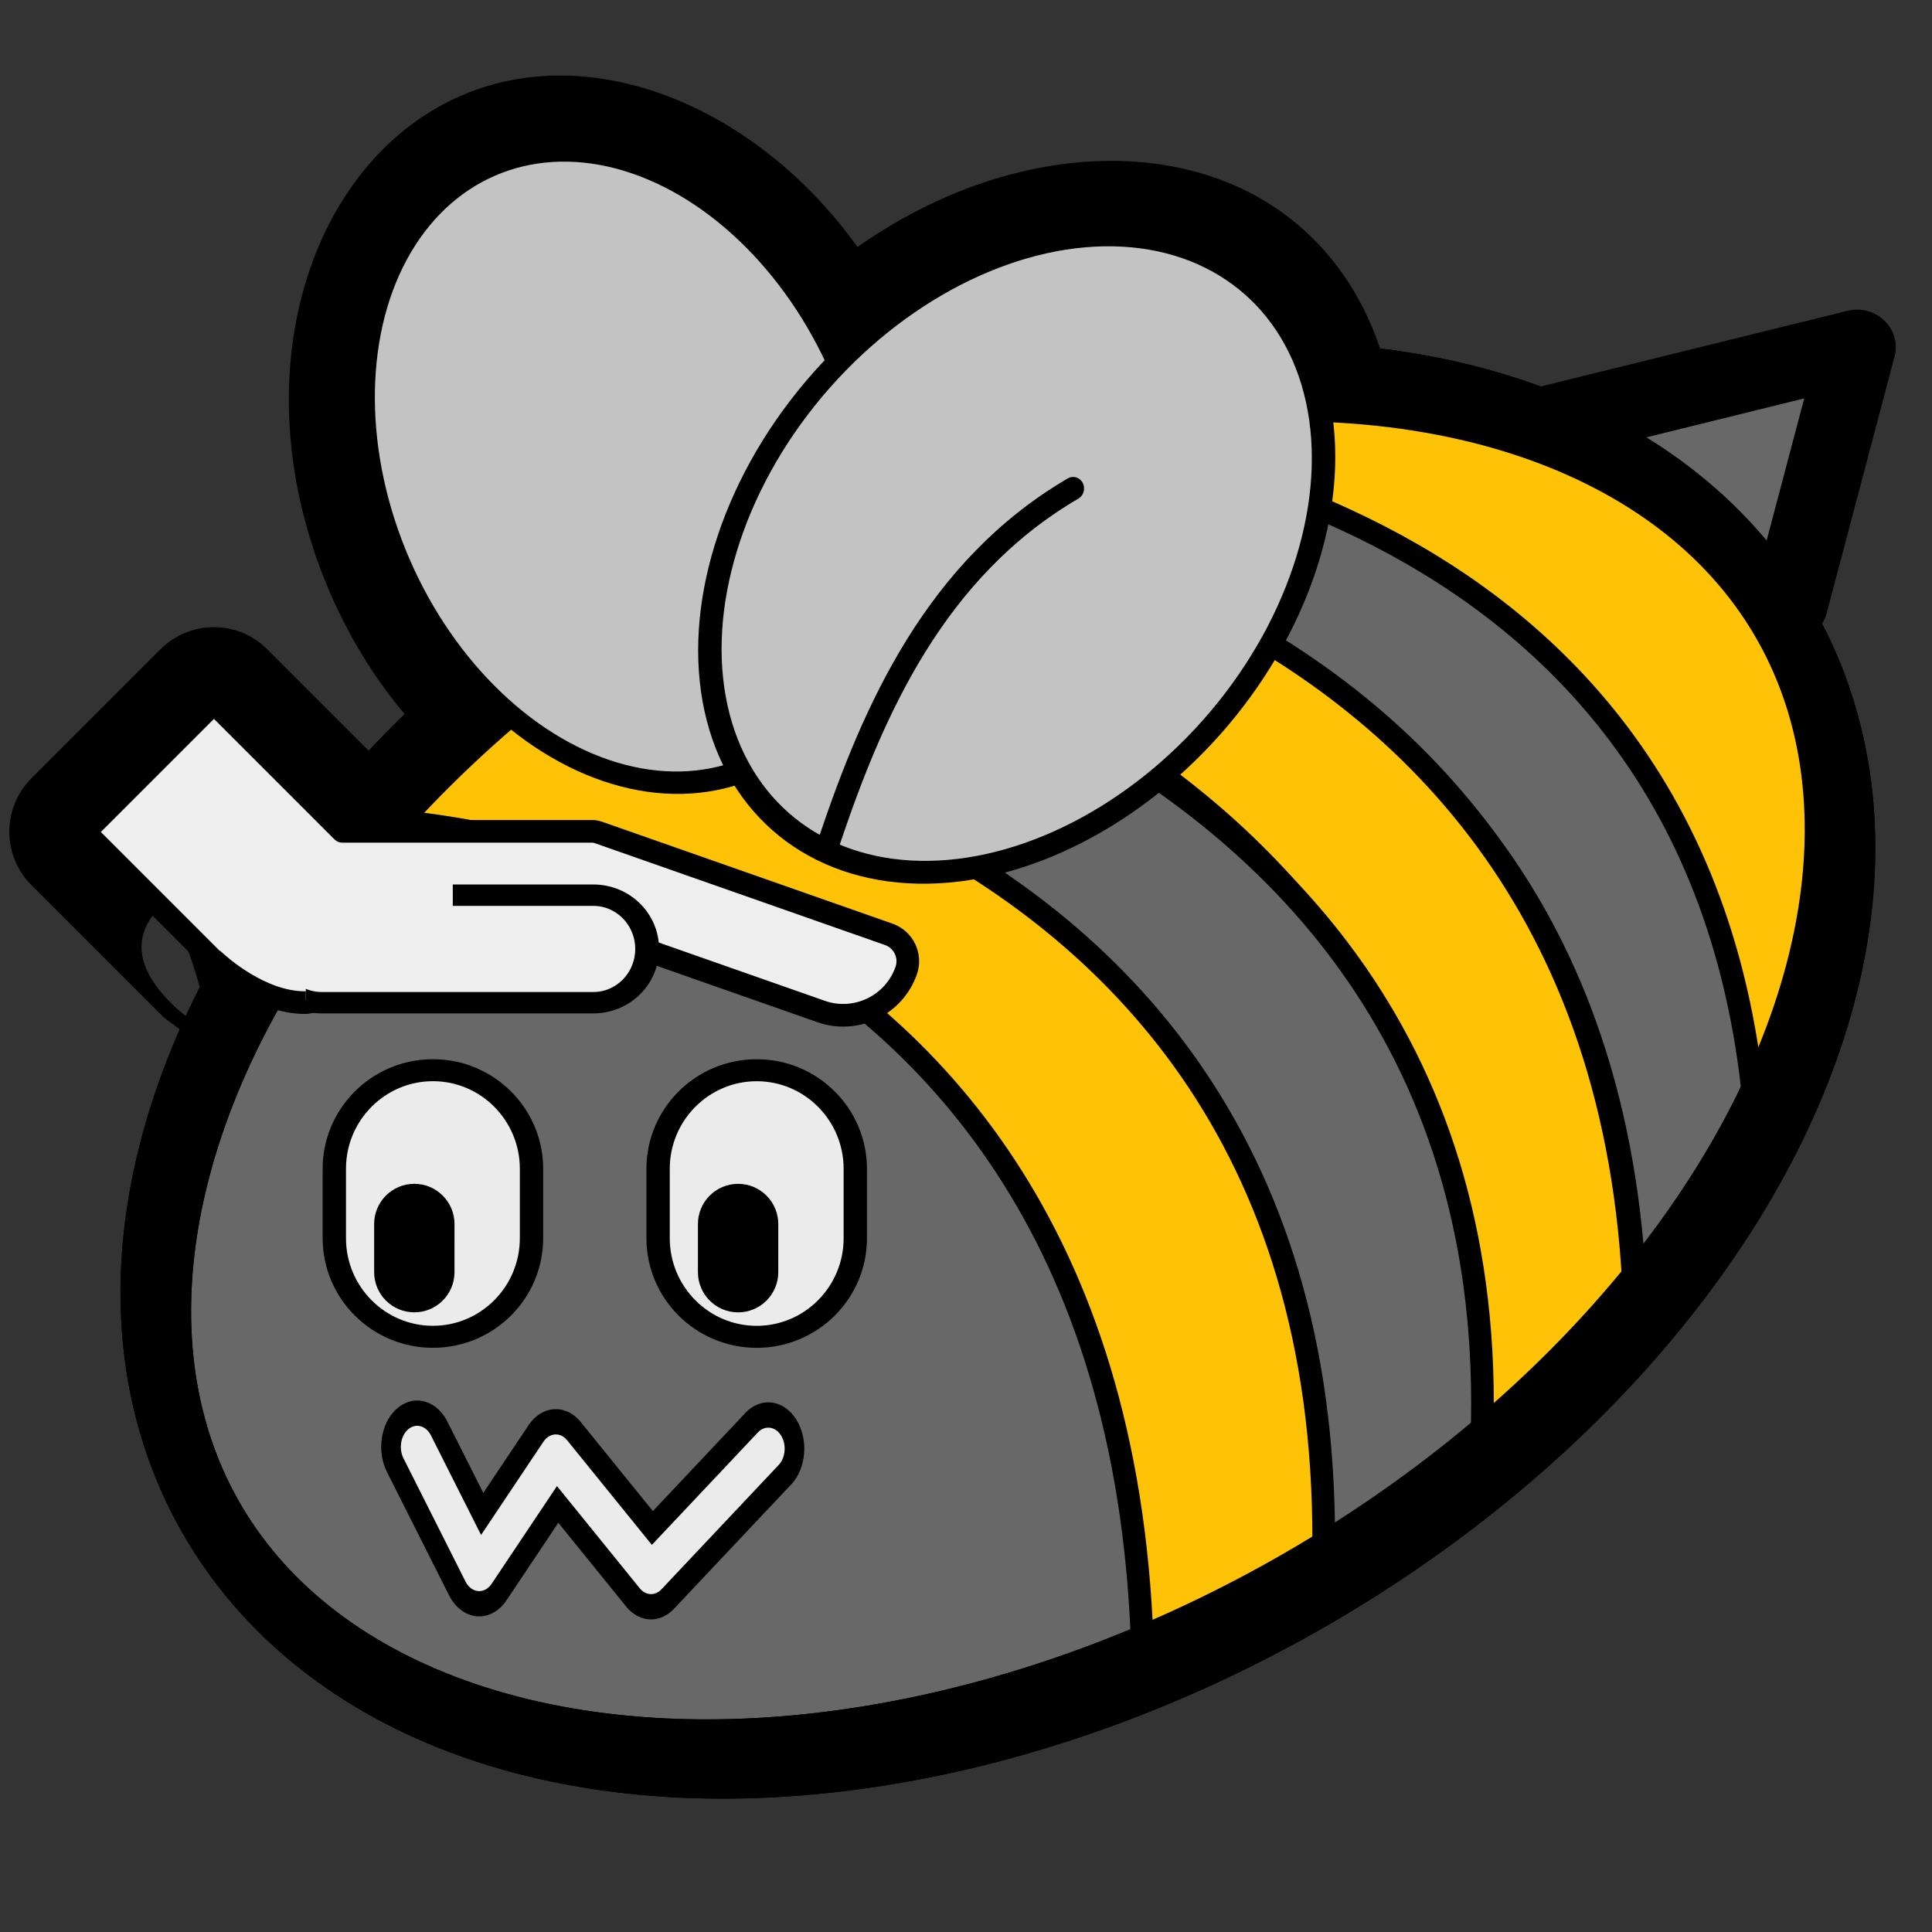 <?xml version="1.0" encoding="UTF-8" standalone="no"?>
<!DOCTYPE svg PUBLIC "-//W3C//DTD SVG 1.1//EN" "http://www.w3.org/Graphics/SVG/1.1/DTD/svg11.dtd">
<svg width="100%" height="100%" viewBox="0 0 256 256" version="1.1" xmlns="http://www.w3.org/2000/svg" xmlns:xlink="http://www.w3.org/1999/xlink" xml:space="preserve" xmlns:serif="http://www.serif.com/" style="fill-rule:evenodd;clip-rule:evenodd;stroke-linecap:round;stroke-linejoin:round;stroke-miterlimit:1.5;">
    <rect x="0" y="0" width="256" height="256" fill="#333333" stroke="none"/>
    <g transform="matrix(1,0,0,1,0,-843)">
        <g id="blobbee_headpat" transform="matrix(1,0,0,1,0,843.752)">
            <rect x="0" y="0" width="256" height="256" style="fill:none;"/>
            <g id="Hand-outline" serif:id="Hand outline" transform="matrix(0.701,0,0,0.701,-11.002,70.205)">
                <path d="M130.566,41.856C131.548,42.022 132.528,42.273 133.498,42.613L188.381,61.874C198.613,65.465 204.005,76.687 200.414,86.919C195.502,100.918 180.148,108.294 166.15,103.382L134.143,92.149C132.253,93.073 130.129,93.592 127.884,93.592C127.884,93.592 88.565,93.592 88.565,93.591C84.513,99.499 78.771,102.509 73.307,102.509C62.683,102.509 52.548,95.644 48.286,92.287C47.451,91.746 46.668,91.116 45.954,90.401L21.632,66.08C16.061,60.508 16.061,51.475 21.632,45.903L46.036,21.5C51.608,15.928 60.641,15.928 66.213,21.5L86.317,41.604L127.884,41.604C128.801,41.604 129.698,41.69 130.566,41.856ZM45.954,70.225C34.556,81.734 54.484,93.582 56.013,94.464C55.668,93.109 52.34,80.146 49.355,73.625L56.042,80.313L56.105,80.25C57.074,81.162 64.871,88.242 73.307,88.242C76.421,88.242 78.217,84.38 79.233,79.325L127.884,79.325L127.884,74.833L170.874,89.92C177.443,92.225 184.647,88.763 186.952,82.195C187.936,79.393 186.459,76.319 183.657,75.336L141.386,60.502C141.818,59.238 142.078,57.893 142.138,56.493C142.078,57.89 141.817,59.236 141.383,60.5L128.774,56.075C128.48,55.972 128.181,55.909 127.884,55.884L127.884,55.871L114.837,55.871C114.079,55.341 113.617,55.265 113.617,55.871L80.407,55.871L56.124,31.588L31.721,55.992L45.954,70.225ZM56.075,94.5C56.095,94.511 56.105,94.517 56.105,94.517L56.927,92.443L56.075,94.5Z"/>
            </g>
            <g id="Bee" transform="matrix(0.968,0,0,0.968,4.603,8.038)">
                <g id="Sting" transform="matrix(0.783,0.14,-0.136,0.759,67.23,-21.11)">
                    <path d="M189.771,56.854L238.765,34.355L235.05,81.388" style="fill:rgb(104,104,104);stroke:black;stroke-width:13.19px;"/>
                </g>
                <g id="Body" transform="matrix(0.994,-0.574,0.761,1.283,-120.17,92.605)">
                    <ellipse cx="168.926" cy="110.515" rx="107.942" ry="55.376" style="fill:rgb(104,104,104);stroke:black;stroke-width:7.72px;"/>
                </g>
                <g id="Wings-outline" serif:id="Wings outline" transform="matrix(0.96,0.127,-0.127,0.96,7.569,-6.443)">
                    <g transform="matrix(1.177,-0.575,0.651,1.214,-55.893,35.953)">
                        <path d="M87.442,13.797C105.415,13.797 121.325,31.677 121.325,54.896C121.325,78.468 105.068,96.584 86.823,96.584C68.851,96.584 52.941,78.705 52.941,55.485C52.941,31.913 69.198,13.797 87.442,13.797ZM87.133,21.55C72.762,21.55 61.095,36.624 61.095,55.191C61.095,73.758 72.762,88.832 87.133,88.832C101.504,88.832 113.171,73.758 113.171,55.191C113.171,36.624 101.504,21.55 87.133,21.55Z"/>
                    </g>
                    <g transform="matrix(1.243,0.685,-0.776,1.283,74.269,-72.812)">
                        <path d="M86.828,14.424C104.771,14.424 120.695,32.297 120.695,55.479C120.695,78.316 105.114,95.957 87.438,95.957C69.494,95.957 53.571,78.084 53.571,54.902C53.571,32.065 69.152,14.424 86.828,14.424ZM87.133,21.55C72.762,21.55 61.095,36.624 61.095,55.191C61.095,73.758 72.762,88.832 87.133,88.832C101.504,88.832 113.171,73.758 113.171,55.191C113.171,36.624 101.504,21.55 87.133,21.55Z"/>
                    </g>
                </g>
                <g id="Stripes" transform="matrix(1,0,0,1,4.427,10.012)">
                    <g transform="matrix(1,-7.43708e-18,-7.43708e-18,1,92.346,-63.841)">
                        <path d="M37.588,107.021C36.302,108.044 130.102,103.736 138.911,199.269C185.818,73.536 38.054,97.55 37.588,107.021Z" style="fill:rgb(254,194,7);stroke:black;stroke-width:3.1px;"/>
                    </g>
                    <g transform="matrix(1,-7.43708e-18,-7.43708e-18,1,73.491,-52.642)">
                        <path d="M157.766,189.064C152.141,96.884 58.714,94.709 59.225,91.972L24.408,104.867C24.408,104.867 137.219,103.115 141.236,211.738L154.889,190.72" style="fill:rgb(104,104,104);stroke:black;stroke-width:3.1px;"/>
                    </g>
                    <g transform="matrix(1,-7.43708e-18,-7.43708e-18,1,55.573,-39.821)">
                        <path d="M138.184,221.282L158.96,198.917C155.015,90.156 39.958,88.264 39.959,88.304L21.516,99.184C21.345,99.215 140.506,108.796 138.184,221.282Z" style="fill:rgb(254,194,7);stroke:black;stroke-width:3.1px;"/>
                    </g>
                    <g transform="matrix(1,-7.43708e-18,-7.43708e-18,1,25.979,-19.002)">
                        <path d="M52.67,78.448L32.777,93.969C32.777,93.969 147.14,105.355 145.924,216.369L167.401,201.973C175.368,91.857 51.46,79.379 49.702,80.764" style="fill:rgb(104,104,104);stroke:black;stroke-width:3.1px;"/>
                    </g>
                    <g transform="matrix(1,-7.43708e-18,-7.43708e-18,1,-0.424,-0.546)">
                        <path d="M54.907,77.629L39.992,93.485C39.992,93.485 145.269,94.435 147.67,208.921L172.327,197.913C176.533,83.454 58.325,78.845 54.907,77.629Z" style="fill:rgb(254,194,7);stroke:black;stroke-width:3.1px;"/>
                    </g>
                </g>
                <g id="Body-outline" serif:id="Body outline" transform="matrix(0.994,-0.574,0.761,1.283,-120.17,92.605)">
                    <ellipse cx="168.926" cy="110.515" rx="107.942" ry="55.376" style="fill:none;stroke:black;stroke-width:7.72px;"/>
                </g>
                <g id="Wings" transform="matrix(0.96,0.127,-0.127,0.96,7.569,-6.443)">
                    <g id="Back-wing" serif:id="Back wing" transform="matrix(1.177,-0.575,0.651,1.214,-55.893,35.953)">
                        <ellipse cx="87.133" cy="55.191" rx="26.038" ry="33.641" style="fill:rgb(195,195,195);stroke:black;stroke-width:2.34px;"/>
                    </g>
                    <g id="Front-wing" serif:id="Front wing" transform="matrix(0.947,0,0,0.999,5.868,0.314)">
                        <g id="Front-wing-main" serif:id="Front wing main" transform="matrix(1.313,0.686,-0.82,1.284,72.244,-73.198)">
                            <ellipse cx="87.133" cy="55.191" rx="26.038" ry="33.641" style="fill:rgb(195,195,195);stroke:black;stroke-width:2.24px;"/>
                        </g>
                        <path id="Front-wing-line" serif:id="Front wing line" d="M119.334,101.013C123.249,82.03 129.669,61.104 148.451,47.276" style="fill:none;stroke:black;stroke-width:3.29px;"/>
                    </g>
                </g>
                <g id="Face" transform="matrix(1,0,0,1,-3.895,1.368)">
                    <g id="Mouth" transform="matrix(0.659,-1.17246e-18,-3.87825e-17,0.848,3.907,42.299)">
                        <path d="M79.429,171.352L92.31,191.237L108.219,172.744L128,191.722L152.351,171.648" style="fill:none;stroke:black;stroke-width:14.96px;stroke-miterlimit:2;"/>
                        <path d="M79.429,171.352L92.31,191.237L108.219,172.744L128,191.722L152.351,171.648" style="fill:none;stroke:rgb(235,235,235);stroke-width:6.8px;"/>
                    </g>
                    <g id="Eyes" transform="matrix(0.856,0.125,-0.125,0.856,35.143,7.154)">
                        <g id="Right-eye" serif:id="Right eye" transform="matrix(1.568,-0.229,0.216,1.479,-150.38,17.236)">
                            <path d="M154.615,113.255C154.615,107.493 150.203,102.815 144.77,102.815C139.336,102.815 134.924,107.493 134.924,113.255L134.924,120.6C134.924,126.362 139.336,131.04 144.77,131.04C150.203,131.04 154.615,126.362 154.615,120.6L154.615,113.255Z" style="fill:rgb(235,235,235);stroke:black;stroke-width:2.33px;"/>
                        </g>
                        <g id="Right-eye1" serif:id="Right eye" transform="matrix(0.639,-0.093,0.104,0.713,-4.685,94.519)">
                            <path d="M154.615,111.64C154.615,106.77 150.203,102.815 144.77,102.815C139.336,102.815 134.924,106.77 134.924,111.64L134.924,122.216C134.924,127.086 139.336,131.04 144.77,131.04C150.203,131.04 154.615,127.086 154.615,122.216L154.615,111.64Z"/>
                        </g>
                        <g id="Left-eye" serif:id="Left eye" transform="matrix(1.568,-0.229,0.216,1.479,-201.077,24.634)">
                            <path d="M154.615,113.255C154.615,107.493 150.203,102.815 144.77,102.815C139.336,102.815 134.924,107.493 134.924,113.255L134.924,120.6C134.924,126.362 139.336,131.04 144.77,131.04C150.203,131.04 154.615,126.362 154.615,120.6L154.615,113.255Z" style="fill:rgb(235,235,235);stroke:black;stroke-width:2.33px;"/>
                        </g>
                        <g id="Right-eye2" serif:id="Right eye" transform="matrix(0.639,-0.093,0.104,0.713,-55.382,101.917)">
                            <path d="M154.615,111.64C154.615,106.77 150.203,102.815 144.77,102.815C139.336,102.815 134.924,106.77 134.924,111.64L134.924,122.216C134.924,127.086 139.336,131.04 144.77,131.04C150.203,131.04 154.615,127.086 154.615,122.216L154.615,111.64Z"/>
                        </g>
                    </g>
                </g>
            </g>
            <g id="Hand" transform="matrix(1.129,0,0,1.129,-24.219,-23.927)">
                <g transform="matrix(0.621,0,0,0.621,11.71,83.402)">
                    <path d="M80.407,55.871L127.884,55.871L127.884,55.884C128.181,55.909 128.48,55.972 128.774,56.075L183.657,75.336C186.459,76.319 187.936,79.393 186.952,82.195C184.647,88.763 177.443,92.225 170.874,89.92L127.884,74.833L127.884,79.325L79.233,79.325C78.217,84.38 76.421,88.242 73.307,88.242C64.871,88.242 57.074,81.162 56.105,80.25L56.042,80.313L31.721,55.992L56.124,31.588L80.407,55.871Z" style="fill:rgb(238,238,238);stroke:black;stroke-width:4.28px;"/>
                </g>
                <g transform="matrix(0.869,0,0,0.78,-5.907,70.027)">
                    <clipPath id="_clip1">
                        <path d="M92.636,74.333L92.636,68.518L122.721,68.518L122.721,90.131L72.785,90.131L72.785,74.333L92.636,74.333Z"/>
                    </clipPath>
                    <g clip-path="url(#_clip1)">
                        <path d="M118.885,79.325C118.885,74.861 115.632,71.236 111.626,71.236L74.917,71.236C70.911,71.236 67.658,74.861 67.658,79.325C67.658,83.789 70.911,87.413 74.917,87.413L111.626,87.413C115.632,87.413 118.885,83.789 118.885,79.325Z" style="fill:rgb(238,238,238);stroke:black;stroke-width:3.22px;"/>
                    </g>
                </g>
            </g>
        </g>
    </g>
</svg>
